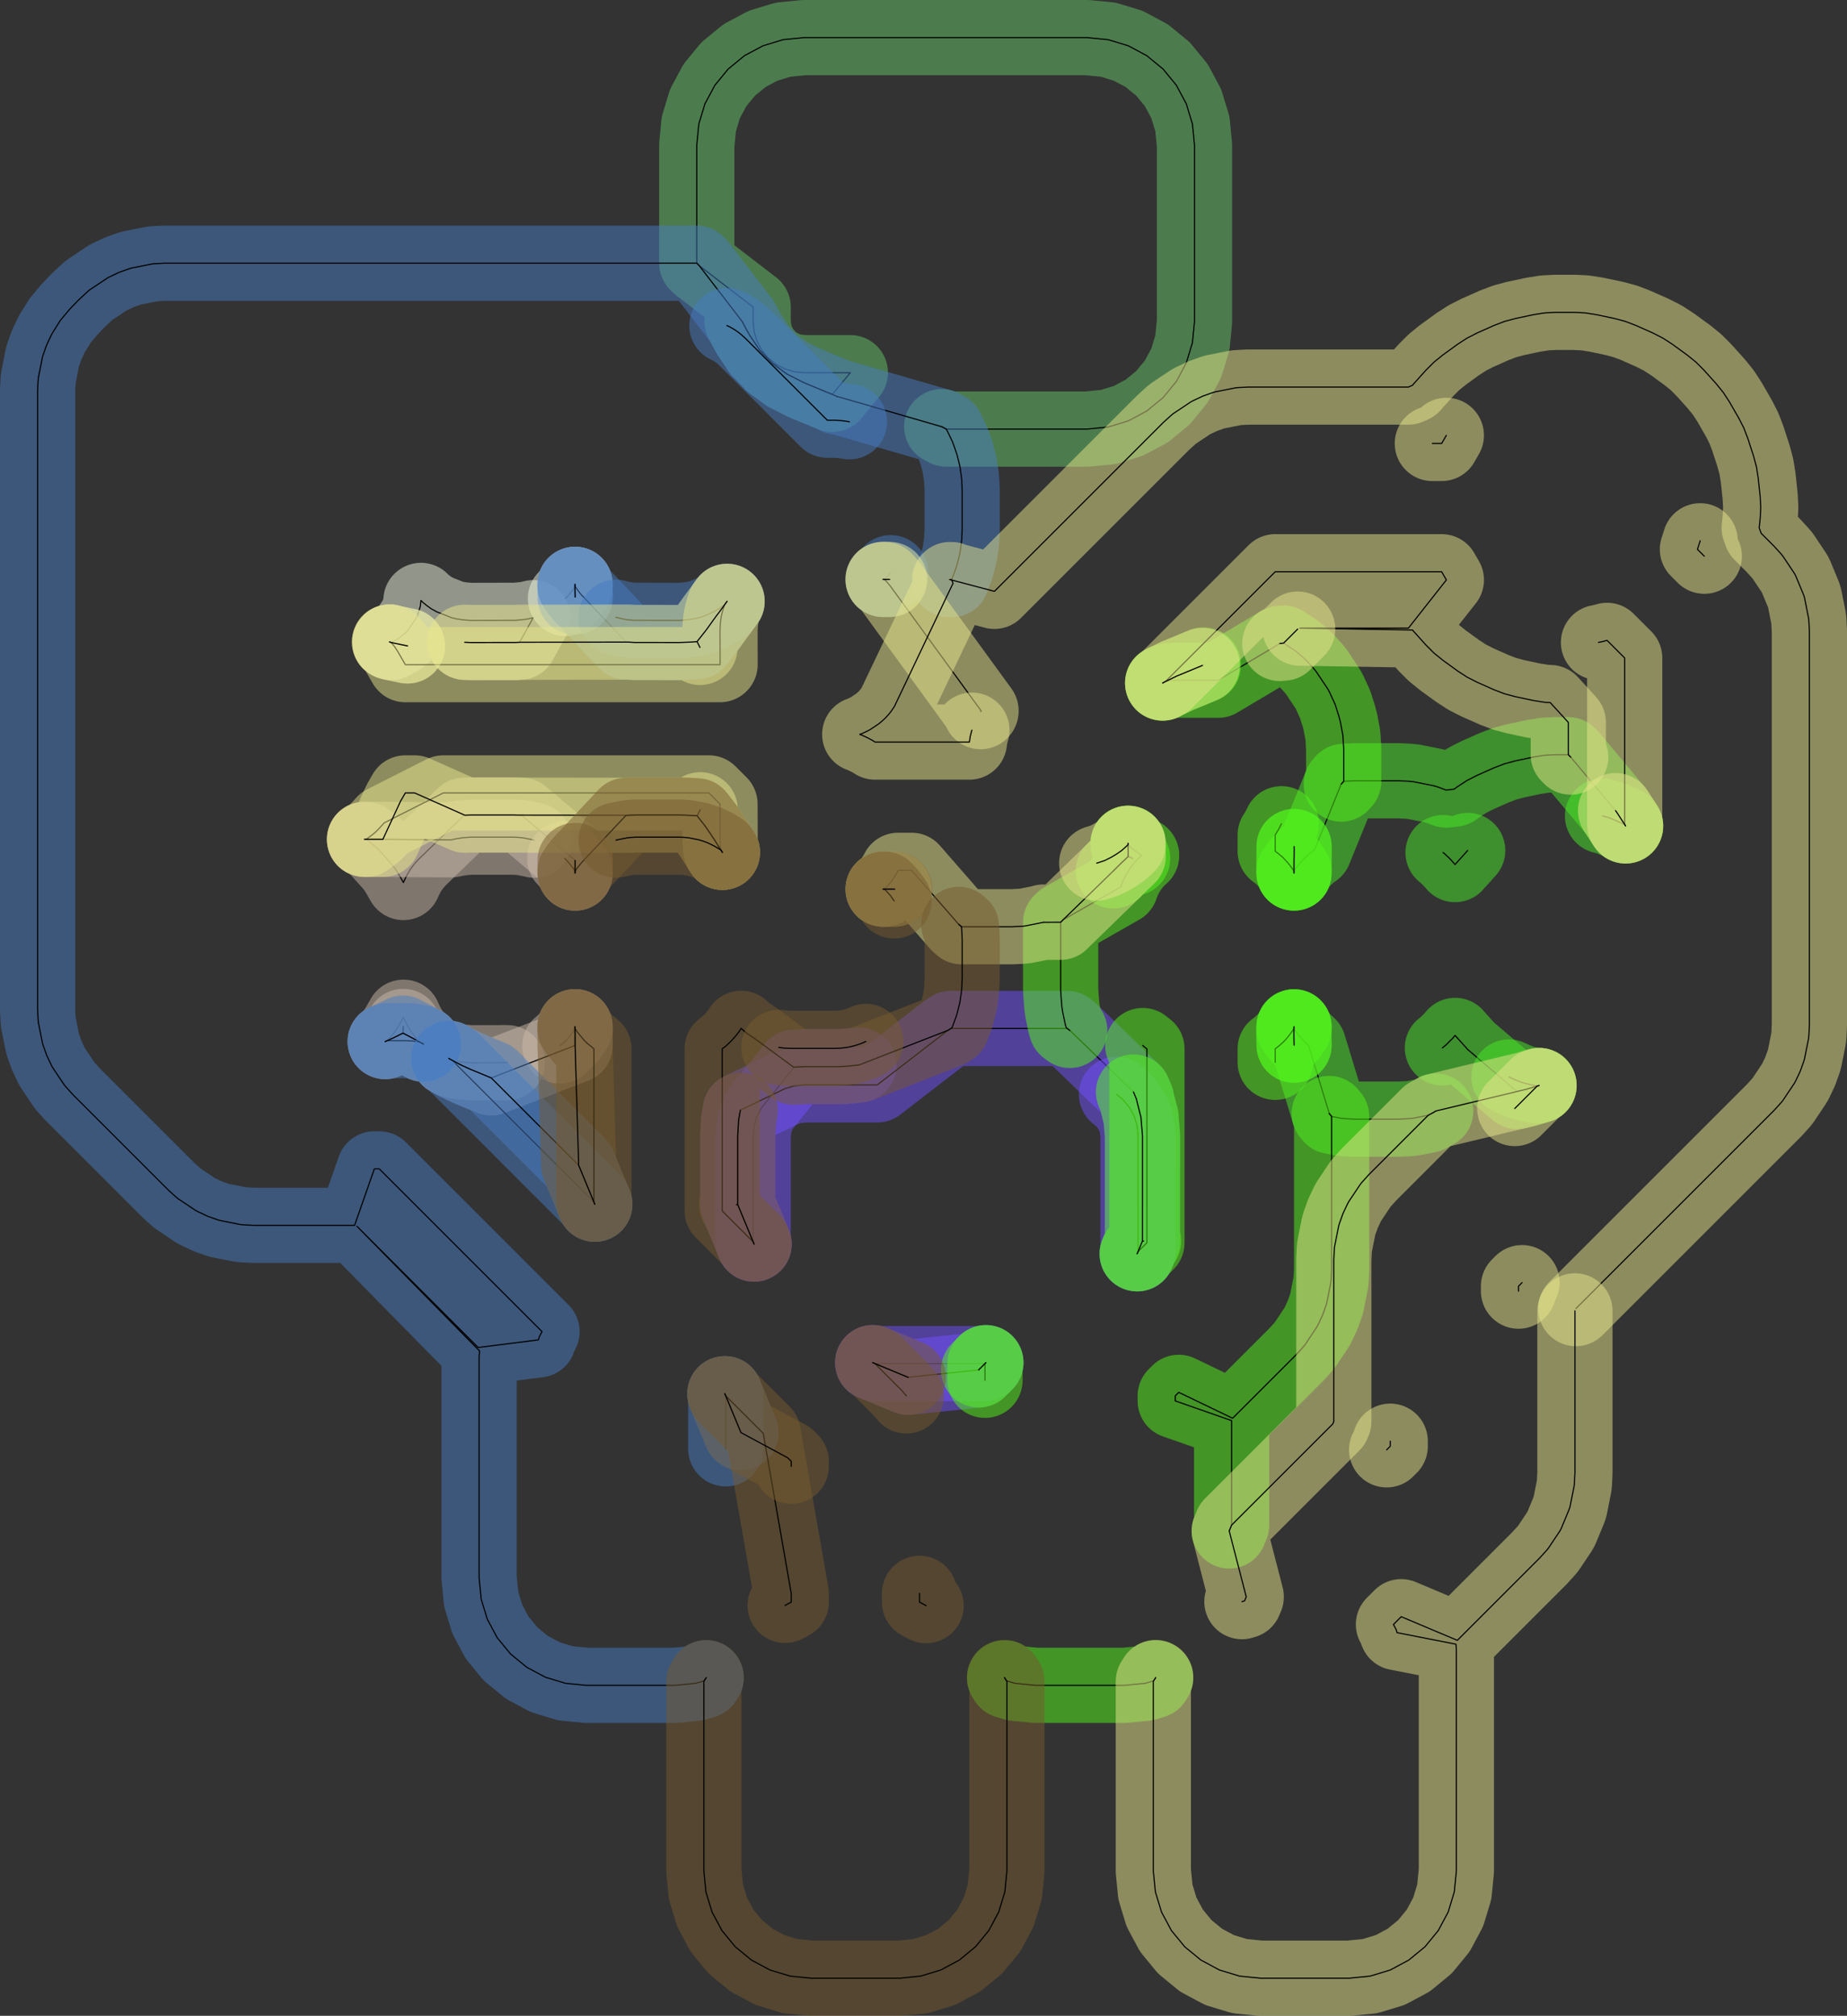 <?xml version="1.0" standalone="no"?>
<!DOCTYPE svg PUBLIC "-//W3C//DTD SVG 1.1//EN"
"http://www.w3.org/Graphics/SVG/1.1/DTD/svg11.dtd">
<!-- original:
<svg width="78.8976" height="86.1165" viewBox="0 0 1643.7 1794.09" version="1.1"
-->
<svg width="7889.76" height="8611.65" viewBox="0 0 1643.7 1794.09" version="1.1"
xmlns="http://www.w3.org/2000/svg"
xmlns:xlink="http://www.w3.org/1999/xlink">
<rect x="0" y="0" width="1643.7" height="1794.09" fill="#333333" stroke="none"/>
<polyline points="838.056,379.727 842.09,381.889 967.52,381.889 986.144,380.055 1004.05,374.621 1020.56,365.799 1035.03,353.925 1046.9,339.459 1055.72,322.953 1061.16,305.043 1062.99,286.417 1062.99,128.937 1061.16,110.311 1055.72,92.401 1046.9,75.895 1035.03,61.427 1020.56,49.553 1004.05,40.731 986.144,35.299 967.52,33.463 715.55,33.463 696.924,35.299 679.014,40.731 662.508,49.553 648.042,61.427 636.168,75.895 627.346,92.401 621.912,110.311 620.078,128.937 620.078,234.241 622.22,236.383 670.274,273.367 670.274,286.417 671.144,295.249 673.722,303.743 677.906,311.571 683.536,318.431 690.396,324.061 698.224,328.245 706.718,330.823 715.55,331.693 756.742,331.693 740.658,351.051 715.548,340.651 700.35,332.937 687.156,323.219 675.966,311.495 666.782,297.769 664.21,293.135 663.02,290.937 660.638,286.415 660.404,286.001" style="stroke:rgb(103,198,105);stroke-width:66.929;fill:none;stroke-opacity:0.5;stroke-linecap:round;stroke-linejoin:round;;fill:none"/>
<polyline points="838.056,379.727 842.09,381.889 967.52,381.889 986.144,380.055 1004.05,374.621 1020.56,365.799 1035.03,353.925 1046.9,339.459 1055.72,322.953 1061.16,305.043 1062.99,286.417 1062.99,128.937 1061.16,110.311 1055.72,92.401 1046.9,75.895 1035.03,61.427 1020.56,49.553 1004.05,40.731 986.144,35.299 967.52,33.463 715.55,33.463 696.924,35.299 679.014,40.731 662.508,49.553 648.042,61.427 636.168,75.895 627.346,92.401 621.912,110.311 620.078,128.937 620.078,234.241 622.22,236.383 670.274,273.367 670.274,286.417 671.144,295.249 673.722,303.743 677.906,311.571 683.536,318.431 690.396,324.061 698.224,328.245 706.718,330.823 715.55,331.693 756.742,331.693 740.658,351.051 715.548,340.651 700.35,332.937 687.156,323.219 675.966,311.495 666.782,297.769 664.21,293.135 663.02,290.937 660.638,286.415 660.404,286.001" style="stroke:rgb(0,0,0);stroke-width:1px;fill:none;stroke-opacity:1;stroke-linecap:round;stroke-linejoin:round;;fill:none"/>
<polyline points="671.074,1107.23 670.274,1105.3 670.274,1010.82 671.144,1001.99 673.722,993.499 677.894,985.691 706.724,949.751 715.548,949.309 743.602,949.309 749.664,949.159 753.04,948.993 753.044,949.045 753.04,948.993 764.356,947.875" style="stroke:rgb(115,81,255);stroke-width:66.929;fill:none;stroke-opacity:0.5;stroke-linecap:round;stroke-linejoin:round;;fill:none"/>
<polyline points="671.074,1107.23 670.274,1105.3 670.274,1010.82 671.144,1001.99 673.722,993.499 677.894,985.691 706.724,949.751 715.548,949.309 743.602,949.309 749.664,949.159 753.04,948.993 753.044,949.045 753.04,948.993 764.356,947.875" style="stroke:rgb(0,0,0);stroke-width:1px;fill:none;stroke-opacity:1;stroke-linecap:round;stroke-linejoin:round;;fill:none"/>
<polyline points="671.074,1107.23 656.492,1072.02 656.492,1010.82 657.342,996.649 658.882,988.087 698.584,968.887 706.718,966.421 715.55,965.551 780.722,965.551 842.944,917.501 846.228,915.353 949.738,915.353 952.544,917.501 1008.64,971.717 1011.29,978.081 1015.37,994.453 1016.74,1010.82 1016.73,1104.44 1011.99,1115.89" style="stroke:rgb(115,81,255);stroke-width:66.929;fill:none;stroke-opacity:0.5;stroke-linecap:round;stroke-linejoin:round;;fill:none"/>
<polyline points="671.074,1107.23 656.492,1072.02 656.492,1010.82 657.342,996.649 658.882,988.087 698.584,968.887 706.718,966.421 715.55,965.551 780.722,965.551 842.944,917.501 846.228,915.353 949.738,915.353 952.544,917.501 1008.64,971.717 1011.29,978.081 1015.37,994.453 1016.74,1010.82 1016.73,1104.44 1011.99,1115.89" style="stroke:rgb(0,0,0);stroke-width:1px;fill:none;stroke-opacity:1;stroke-linecap:round;stroke-linejoin:round;;fill:none"/>
<polyline points="776.64,1212.78 778.572,1213.58 821.818,1213.58 861.692,1213.58 876.574,1213.58 877.374,1212.78" style="stroke:rgb(115,81,255);stroke-width:66.929;fill:none;stroke-opacity:0.5;stroke-linecap:round;stroke-linejoin:round;;fill:none"/>
<polyline points="776.64,1212.78 778.572,1213.58 821.818,1213.58 861.692,1213.58 876.574,1213.58 877.374,1212.78" style="stroke:rgb(0,0,0);stroke-width:1px;fill:none;stroke-opacity:1;stroke-linecap:round;stroke-linejoin:round;;fill:none"/>
<polyline points="993.588,973.931 999.534,978.811 1005.16,985.673 1009.35,993.499 1011.92,1001.99 1012.79,1010.82 1012.79,1113.96 1011.99,1115.89" style="stroke:rgb(115,81,255);stroke-width:66.929;fill:none;stroke-opacity:0.5;stroke-linecap:round;stroke-linejoin:round;;fill:none"/>
<polyline points="993.588,973.931 999.534,978.811 1005.16,985.673 1009.35,993.499 1011.92,1001.99 1012.79,1010.82 1012.79,1113.96 1011.99,1115.89" style="stroke:rgb(0,0,0);stroke-width:1px;fill:none;stroke-opacity:1;stroke-linecap:round;stroke-linejoin:round;;fill:none"/>
<polyline points="776.64,1212.78 808.076,1225.8 870.904,1219.25 877.374,1212.78" style="stroke:rgb(115,81,255);stroke-width:66.929;fill:none;stroke-opacity:0.5;stroke-linecap:round;stroke-linejoin:round;;fill:none"/>
<polyline points="776.64,1212.78 808.076,1225.8 870.904,1219.25 877.374,1212.78" style="stroke:rgb(0,0,0);stroke-width:1px;fill:none;stroke-opacity:1;stroke-linecap:round;stroke-linejoin:round;;fill:none"/>
<polyline points="1151.57,777.017 1151.57,775.495 1153.23,772.813 1156.7,768.477 1160.48,764.305 1165.3,759.711 1169.73,756.591 1193.6,697.849 1195.78,695.445 1196.84,695.341 1206.2,694.881 1244.59,694.881 1253.94,695.341 1257.69,695.709 1276.04,699.361 1279.64,700.453 1287.05,703.207 1294.02,702.377 1297.23,700.041 1305.61,694.599 1314.51,690.063 1329.55,683.367 1338.88,679.785 1348.53,677.199 1364.64,673.777 1374.51,672.213 1384.49,671.691 1395.66,671.691 1397.81,673.841 1437.74,721.477 1438.47,722.475 1446.66,735.083" style="stroke:rgb(74,236,41);stroke-width:66.929;fill:none;stroke-opacity:0.5;stroke-linecap:round;stroke-linejoin:round;;fill:none"/>
<polyline points="1151.57,777.017 1151.57,775.495 1153.23,772.813 1156.7,768.477 1160.48,764.305 1165.3,759.711 1169.73,756.591 1193.6,697.849 1195.78,695.445 1196.84,695.341 1206.2,694.881 1244.59,694.881 1253.94,695.341 1257.69,695.709 1276.04,699.361 1279.64,700.453 1287.05,703.207 1294.02,702.377 1297.23,700.041 1305.61,694.599 1314.51,690.063 1329.55,683.367 1338.88,679.785 1348.53,677.199 1364.64,673.777 1374.51,672.213 1384.49,671.691 1395.66,671.691 1397.81,673.841 1437.74,721.477 1438.47,722.475 1446.66,735.083" style="stroke:rgb(0,0,0);stroke-width:1px;fill:none;stroke-opacity:1;stroke-linecap:round;stroke-linejoin:round;;fill:none"/>
<polyline points="1151.58,913.933 1151.55,915.405 1153.23,918.129 1156.7,922.465 1160.48,926.639 1164.55,930.511 1183.01,991.155 1185.05,993.633 1193.1,995.233 1196.84,995.603 1206.2,996.063 1244.59,996.063 1253.94,995.603 1257.69,995.233 1271.04,992.577 1275.61,990.143 1277.7,988.889" style="stroke:rgb(74,236,41);stroke-width:66.929;fill:none;stroke-opacity:0.5;stroke-linecap:round;stroke-linejoin:round;;fill:none"/>
<polyline points="1151.58,913.933 1151.55,915.405 1153.23,918.129 1156.7,922.465 1160.48,926.639 1164.55,930.511 1183.01,991.155 1185.05,993.633 1193.1,995.233 1196.84,995.603 1206.2,996.063 1244.59,996.063 1253.94,995.603 1257.69,995.233 1271.04,992.577 1275.61,990.143 1277.7,988.889" style="stroke:rgb(0,0,0);stroke-width:1px;fill:none;stroke-opacity:1;stroke-linecap:round;stroke-linejoin:round;;fill:none"/>
<polyline points="1283.62,932.615 1283.97,932.353 1286.88,929.967 1293.16,923.691 1294.94,921.519 1295.37,922.049 1306.3,934.193 1350.01,971.455 1357.92,969.569 1369.65,966.095" style="stroke:rgb(74,236,41);stroke-width:66.929;fill:none;stroke-opacity:0.5;stroke-linecap:round;stroke-linejoin:round;;fill:none"/>
<polyline points="1283.62,932.615 1283.97,932.353 1286.88,929.967 1293.16,923.691 1294.94,921.519 1295.37,922.049 1306.3,934.193 1350.01,971.455 1357.92,969.569 1369.65,966.095" style="stroke:rgb(0,0,0);stroke-width:1px;fill:none;stroke-opacity:1;stroke-linecap:round;stroke-linejoin:round;;fill:none"/>
<polyline points="1284.2,758.809 1285.48,759.711 1290.31,764.305 1294.09,768.477 1294.89,769.479 1295.37,768.893 1306.15,756.923" style="stroke:rgb(74,236,41);stroke-width:66.929;fill:none;stroke-opacity:0.5;stroke-linecap:round;stroke-linejoin:round;;fill:none"/>
<polyline points="1284.2,758.809 1285.48,759.711 1290.31,764.305 1294.09,768.477 1294.89,769.479 1295.37,768.893 1306.15,756.923" style="stroke:rgb(0,0,0);stroke-width:1px;fill:none;stroke-opacity:1;stroke-linecap:round;stroke-linejoin:round;;fill:none"/>
<polyline points="1342.83,958.541 1349.97,961.719 1354.39,963.417 1358.97,964.645 1368.04,966.571 1369.65,966.095" style="stroke:rgb(74,236,41);stroke-width:66.929;fill:none;stroke-opacity:0.5;stroke-linecap:round;stroke-linejoin:round;;fill:none"/>
<polyline points="1342.83,958.541 1349.97,961.719 1354.39,963.417 1358.97,964.645 1368.04,966.571 1369.65,966.095" style="stroke:rgb(0,0,0);stroke-width:1px;fill:none;stroke-opacity:1;stroke-linecap:round;stroke-linejoin:round;;fill:none"/>
<polyline points="1426.13,726.227 1426.46,726.299 1431.04,727.525 1435.46,729.223 1445.86,733.851 1446.66,735.083" style="stroke:rgb(74,236,41);stroke-width:66.929;fill:none;stroke-opacity:0.5;stroke-linecap:round;stroke-linejoin:round;;fill:none"/>
<polyline points="1426.13,726.227 1426.46,726.299 1431.04,727.525 1435.46,729.223 1445.86,733.851 1446.66,735.083" style="stroke:rgb(0,0,0);stroke-width:1px;fill:none;stroke-opacity:1;stroke-linecap:round;stroke-linejoin:round;;fill:none"/>
<polyline points="1151.57,777.017 1151.57,767.155 1151.61,763.865 1151.65,762.223 1151.68,756.325 1151.64,753.329" style="stroke:rgb(74,236,41);stroke-width:66.929;fill:none;stroke-opacity:0.5;stroke-linecap:round;stroke-linejoin:round;;fill:none"/>
<polyline points="1151.57,777.017 1151.57,767.155 1151.61,763.865 1151.65,762.223 1151.68,756.325 1151.64,753.329" style="stroke:rgb(0,0,0);stroke-width:1px;fill:none;stroke-opacity:1;stroke-linecap:round;stroke-linejoin:round;;fill:none"/>
<polyline points="1151.58,913.933 1151.48,918.329 1151.54,925.383 1151.6,927.065 1151.64,930.267" style="stroke:rgb(74,236,41);stroke-width:66.929;fill:none;stroke-opacity:0.5;stroke-linecap:round;stroke-linejoin:round;;fill:none"/>
<polyline points="1151.58,913.933 1151.48,918.329 1151.54,925.383 1151.6,927.065 1151.64,930.267" style="stroke:rgb(0,0,0);stroke-width:1px;fill:none;stroke-opacity:1;stroke-linecap:round;stroke-linejoin:round;;fill:none"/>
<polyline points="324.406,747.047 325.766,747.047 330.284,750.327 333.966,753.309 337.318,756.661 348.332,768.893 351.314,772.577 353.896,776.551 359.032,785.449 359.238,784.875 361.138,780.859 362.91,777.541 365.196,773.729 367.842,770.161 370.228,767.253 373.038,764.227 413.012,725.607 418.798,725.393 457.184,725.393 463.586,725.551 464.176,725.579 511.81,765.807 511.808,777.013" style="stroke:rgb(205,186,171);stroke-width:66.929;fill:none;stroke-opacity:0.5;stroke-linecap:round;stroke-linejoin:round;;fill:none"/>
<polyline points="324.406,747.047 325.766,747.047 330.284,750.327 333.966,753.309 337.318,756.661 348.332,768.893 351.314,772.577 353.896,776.551 359.032,785.449 359.238,784.875 361.138,780.859 362.91,777.541 365.196,773.729 367.842,770.161 370.228,767.253 373.038,764.227 413.012,725.607 418.798,725.393 457.184,725.393 463.586,725.551 464.176,725.579 511.81,765.807 511.808,777.013" style="stroke:rgb(0,0,0);stroke-width:1px;fill:none;stroke-opacity:1;stroke-linecap:round;stroke-linejoin:round;;fill:none"/>
<polyline points="342.82,926.975 344.618,926.175 348.332,922.049 351.314,918.367 353.896,914.391 359.122,905.339 359.504,906.325 361.912,911.417 364.59,916.283 367.842,920.783 370.228,923.691 374.482,927.943 376.506,929.045 376.944,929.281" style="stroke:rgb(205,186,171);stroke-width:66.929;fill:none;stroke-opacity:0.5;stroke-linecap:round;stroke-linejoin:round;;fill:none"/>
<polyline points="342.82,926.975 344.618,926.175 348.332,922.049 351.314,918.367 353.896,914.391 359.122,905.339 359.504,906.325 361.912,911.417 364.59,916.283 367.842,920.783 370.228,923.691 374.482,927.943 376.506,929.045 376.944,929.281" style="stroke:rgb(0,0,0);stroke-width:1px;fill:none;stroke-opacity:1;stroke-linecap:round;stroke-linejoin:round;;fill:none"/>
<polyline points="399.328,941.943 401.362,943.123 402.16,943.555 406.584,944.549 412.156,945.375 418.902,945.865 451.492,945.791" style="stroke:rgb(205,186,171);stroke-width:66.929;fill:none;stroke-opacity:0.5;stroke-linecap:round;stroke-linejoin:round;;fill:none"/>
<polyline points="399.328,941.943 401.362,943.123 402.16,943.555 406.584,944.549 412.156,945.375 418.902,945.865 451.492,945.791" style="stroke:rgb(0,0,0);stroke-width:1px;fill:none;stroke-opacity:1;stroke-linecap:round;stroke-linejoin:round;;fill:none"/>
<polyline points="324.406,747.047 332.668,747.047 340.69,747.047 401.504,747.469 406.584,746.395 412.156,745.567 418.798,745.077 457.184,745.077 461.622,745.295 465.366,745.665 474.07,747.397 475.352,747.785" style="stroke:rgb(205,186,171);stroke-width:66.929;fill:none;stroke-opacity:0.5;stroke-linecap:round;stroke-linejoin:round;;fill:none"/>
<polyline points="324.406,747.047 332.668,747.047 340.69,747.047 401.504,747.469 406.584,746.395 412.156,745.567 418.798,745.077 457.184,745.077 461.622,745.295 465.366,745.665 474.07,747.397 475.352,747.785" style="stroke:rgb(0,0,0);stroke-width:1px;fill:none;stroke-opacity:1;stroke-linecap:round;stroke-linejoin:round;;fill:none"/>
<polyline points="498.15,930.895 501.374,928.247 504.036,925.587 507.714,921.427 510.854,916.849 511.732,915.383 511.732,913.831" style="stroke:rgb(205,186,171);stroke-width:66.929;fill:none;stroke-opacity:0.5;stroke-linecap:round;stroke-linejoin:round;;fill:none"/>
<polyline points="498.15,930.895 501.374,928.247 504.036,925.587 507.714,921.427 510.854,916.849 511.732,915.383 511.732,913.831" style="stroke:rgb(0,0,0);stroke-width:1px;fill:none;stroke-opacity:1;stroke-linecap:round;stroke-linejoin:round;;fill:none"/>
<polyline points="502.56,763.973 502.908,764.305 506.69,768.477 510.16,772.813 511.81,775.491 511.81,777.013" style="stroke:rgb(205,186,171);stroke-width:66.929;fill:none;stroke-opacity:0.5;stroke-linecap:round;stroke-linejoin:round;;fill:none"/>
<polyline points="502.56,763.973 502.908,764.305 506.69,768.477 510.16,772.813 511.81,775.491 511.81,777.013" style="stroke:rgb(0,0,0);stroke-width:1px;fill:none;stroke-opacity:1;stroke-linecap:round;stroke-linejoin:round;;fill:none"/>
<polyline points="342.82,926.975 350.174,923.701 358.666,919.467 358.84,913.553 358.666,919.467 361.224,920.849 365.21,922.937 365.944,923.327 368.154,924.507 368.804,924.857 376.506,929.045 376.944,929.281" style="stroke:rgb(205,186,171);stroke-width:66.929;fill:none;stroke-opacity:0.5;stroke-linecap:round;stroke-linejoin:round;;fill:none"/>
<polyline points="342.82,926.975 350.174,923.701 358.666,919.467 358.84,913.553 358.666,919.467 361.224,920.849 365.21,922.937 365.944,923.327 368.154,924.507 368.804,924.857 376.506,929.045 376.944,929.281" style="stroke:rgb(0,0,0);stroke-width:1px;fill:none;stroke-opacity:1;stroke-linecap:round;stroke-linejoin:round;;fill:none"/>
<polyline points="399.328,941.943 401.362,943.123 406.392,945.847 411.69,948.513 418.914,951.811 437.174,959.351 511.808,930.453 511.808,920.159 511.776,917.399 511.734,915.685 511.732,913.831" style="stroke:rgb(205,186,171);stroke-width:66.929;fill:none;stroke-opacity:0.5;stroke-linecap:round;stroke-linejoin:round;;fill:none"/>
<polyline points="399.328,941.943 401.362,943.123 406.392,945.847 411.69,948.513 418.914,951.811 437.174,959.351 511.808,930.453 511.808,920.159 511.776,917.399 511.734,915.685 511.732,913.831" style="stroke:rgb(0,0,0);stroke-width:1px;fill:none;stroke-opacity:1;stroke-linecap:round;stroke-linejoin:round;;fill:none"/>
<polyline points="347,571.463 348.066,571.797 354.878,568.157 361.738,562.525 363.09,560.879 370.088,550.577 371.552,547.837 374.13,539.343 374.618,534.379 376.504,536.265 379.412,538.653 383.914,541.905 388.778,544.583 402.126,549.847 406.584,550.847 412.156,551.675 418.902,552.165 459.17,552.071 467.898,551.203 471.588,550.469 474.488,549.741 462.416,571.645 459.214,571.803 418.946,571.849 414.088,571.673" style="stroke:rgb(242,251,227);stroke-width:66.929;fill:none;stroke-opacity:0.5;stroke-linecap:round;stroke-linejoin:round;;fill:none"/>
<polyline points="347,571.463 348.066,571.797 354.878,568.157 361.738,562.525 363.09,560.879 370.088,550.577 371.552,547.837 374.13,539.343 374.618,534.379 376.504,536.265 379.412,538.653 383.914,541.905 388.778,544.583 402.126,549.847 406.584,550.847 412.156,551.675 418.902,552.165 459.17,552.071 467.898,551.203 471.588,550.469 474.488,549.741 462.416,571.645 459.214,571.803 418.946,571.849 414.088,571.673" style="stroke:rgb(0,0,0);stroke-width:1px;fill:none;stroke-opacity:1;stroke-linecap:round;stroke-linejoin:round;;fill:none"/>
<polyline points="503.206,532.717 504.036,531.887 507.714,527.727 510.854,523.149 511.744,521.663 511.764,520.077" style="stroke:rgb(242,251,227);stroke-width:66.929;fill:none;stroke-opacity:0.5;stroke-linecap:round;stroke-linejoin:round;;fill:none"/>
<polyline points="503.206,532.717 504.036,531.887 507.714,527.727 510.854,523.149 511.744,521.663 511.764,520.077" style="stroke:rgb(0,0,0);stroke-width:1px;fill:none;stroke-opacity:1;stroke-linecap:round;stroke-linejoin:round;;fill:none"/>
<polyline points="347,571.463 348.47,571.923 362.34,574.827 362.572,574.871" style="stroke:rgb(242,251,227);stroke-width:66.929;fill:none;stroke-opacity:0.5;stroke-linecap:round;stroke-linejoin:round;;fill:none"/>
<polyline points="347,571.463 348.47,571.923 362.34,574.827 362.572,574.871" style="stroke:rgb(0,0,0);stroke-width:1px;fill:none;stroke-opacity:1;stroke-linecap:round;stroke-linejoin:round;;fill:none"/>
<polyline points="511.764,520.077 511.722,523.675 511.844,530.055 511.846,531.061" style="stroke:rgb(242,251,227);stroke-width:66.929;fill:none;stroke-opacity:0.5;stroke-linecap:round;stroke-linejoin:round;;fill:none"/>
<polyline points="511.764,520.077 511.722,523.675 511.844,530.055 511.846,531.061" style="stroke:rgb(0,0,0);stroke-width:1px;fill:none;stroke-opacity:1;stroke-linecap:round;stroke-linejoin:round;;fill:none"/>
<polyline points="844.512,515.807 846.95,515.831 850.876,505.269 851.856,502.037 854.134,492.949 855.508,483.681 855.838,480.321 856.298,470.963 856.298,436.515 855.838,427.157 855.508,423.797 854.134,414.529 851.856,405.441 850.876,402.209 847.72,393.387 843.714,384.917 842.122,381.939 842.088,381.889 838.292,379.853 745.142,352.865 745.024,352.861 744.898,353.349 745.024,352.861 715.548,340.651 715.534,340.685 715.548,340.651 700.35,332.937 700.26,333.083 700.35,332.937 687.156,323.219 687.03,323.361 687.156,323.219 675.966,311.495 675.754,311.661 675.966,311.495 666.782,297.769 664.21,293.135 663.02,290.937 660.638,286.415 660.404,286.001 622.218,236.381 620.078,234.241 147.044,234.241 137.686,234.701 135.38,234.927 117.024,238.579 114.808,239.251 105.988,242.407 97.518,246.413 95.476,247.505 79.914,257.903 78.124,259.371 69.83,267.043 62.062,275.133 53.666,285.169 46.724,296.257 45.632,298.299 41.626,306.769 38.47,315.589 37.798,317.805 34.146,336.161 33.92,338.467 33.46,347.823 33.46,898.385 33.92,907.741 34.146,910.047 37.798,928.403 38.47,930.619 41.626,939.439 45.632,947.909 46.724,949.951 57.122,965.513 58.59,967.303 64.882,974.245 149.762,1059.12 156.704,1065.42 158.494,1066.88 174.056,1077.28 176.098,1078.37 184.568,1082.38 193.388,1085.54 195.604,1086.21 213.96,1089.86 216.266,1090.09 225.624,1090.55 315.566,1090.55 333.124,1040.35 337.576,1040.35 340.732,1043.5 475.432,1178.2 482.378,1185.15 480.02,1189.56 479.118,1192.53 425.514,1199.28 317.652,1091.41 426.818,1202.42 426.378,1206.89 426.378,1404.53 428.212,1423.15 433.644,1441.06 442.468,1457.57 454.34,1472.03 468.808,1483.91 485.314,1492.73 503.224,1498.16 521.85,1500 600.59,1500 619.216,1498.16 626.71,1495.89 628.386,1493.27" style="stroke:rgb(70,124,194);stroke-width:66.929;fill:none;stroke-opacity:0.5;stroke-linecap:round;stroke-linejoin:round;;fill:none"/>
<polyline points="844.512,515.807 846.95,515.831 850.876,505.269 851.856,502.037 854.134,492.949 855.508,483.681 855.838,480.321 856.298,470.963 856.298,436.515 855.838,427.157 855.508,423.797 854.134,414.529 851.856,405.441 850.876,402.209 847.72,393.387 843.714,384.917 842.122,381.939 842.088,381.889 838.292,379.853 745.142,352.865 745.024,352.861 744.898,353.349 745.024,352.861 715.548,340.651 715.534,340.685 715.548,340.651 700.35,332.937 700.26,333.083 700.35,332.937 687.156,323.219 687.03,323.361 687.156,323.219 675.966,311.495 675.754,311.661 675.966,311.495 666.782,297.769 664.21,293.135 663.02,290.937 660.638,286.415 660.404,286.001 622.218,236.381 620.078,234.241 147.044,234.241 137.686,234.701 135.38,234.927 117.024,238.579 114.808,239.251 105.988,242.407 97.518,246.413 95.476,247.505 79.914,257.903 78.124,259.371 69.83,267.043 62.062,275.133 53.666,285.169 46.724,296.257 45.632,298.299 41.626,306.769 38.47,315.589 37.798,317.805 34.146,336.161 33.92,338.467 33.46,347.823 33.46,898.385 33.92,907.741 34.146,910.047 37.798,928.403 38.47,930.619 41.626,939.439 45.632,947.909 46.724,949.951 57.122,965.513 58.59,967.303 64.882,974.245 149.762,1059.12 156.704,1065.42 158.494,1066.88 174.056,1077.28 176.098,1078.37 184.568,1082.38 193.388,1085.54 195.604,1086.21 213.96,1089.86 216.266,1090.09 225.624,1090.55 315.566,1090.55 333.124,1040.35 337.576,1040.35 340.732,1043.5 475.432,1178.2 482.378,1185.15 480.02,1189.56 479.118,1192.53 425.514,1199.28 317.652,1091.41 426.818,1202.42 426.378,1206.89 426.378,1404.53 428.212,1423.15 433.644,1441.06 442.468,1457.57 454.34,1472.03 468.808,1483.91 485.314,1492.73 503.224,1498.16 521.85,1500 600.59,1500 619.216,1498.16 626.71,1495.89 628.386,1493.27" style="stroke:rgb(0,0,0);stroke-width:1px;fill:none;stroke-opacity:1;stroke-linecap:round;stroke-linejoin:round;;fill:none"/>
<polyline points="342.816,926.977 344.612,926.177 361.224,926.177 365.66,926.395 367.966,926.623 374.41,927.905 376.506,929.045 376.912,929.263" style="stroke:rgb(70,124,194);stroke-width:66.929;fill:none;stroke-opacity:0.5;stroke-linecap:round;stroke-linejoin:round;;fill:none"/>
<polyline points="342.816,926.977 344.612,926.177 361.224,926.177 365.66,926.395 367.966,926.623 374.41,927.905 376.506,929.045 376.912,929.263" style="stroke:rgb(0,0,0);stroke-width:1px;fill:none;stroke-opacity:1;stroke-linecap:round;stroke-linejoin:round;;fill:none"/>
<polyline points="399.376,941.971 401.362,943.123 402.35,943.659 437.584,978.893 495.208,1036.52 528.534,1069.84 529.334,1071.77" style="stroke:rgb(70,124,194);stroke-width:66.929;fill:none;stroke-opacity:0.5;stroke-linecap:round;stroke-linejoin:round;;fill:none"/>
<polyline points="399.376,941.971 401.362,943.123 402.35,943.659 437.584,978.893 495.208,1036.52 528.534,1069.84 529.334,1071.77" style="stroke:rgb(0,0,0);stroke-width:1px;fill:none;stroke-opacity:1;stroke-linecap:round;stroke-linejoin:round;;fill:none"/>
<polyline points="511.764,520.083 511.744,521.705 512.226,522.581 515.48,527.081 517.866,529.991 521.18,533.305 557.092,571.349 564.406,571.803 604.672,571.849 614.398,571.497 620.032,571.081 620.296,571.061 628.5,560.661 632.388,555.263 633.152,554.189 634.63,552.091 636.912,548.961 641.08,543.443 643.182,540.551 644.38,538.841 646.672,535.703 647.064,535.193" style="stroke:rgb(70,124,194);stroke-width:66.929;fill:none;stroke-opacity:0.5;stroke-linecap:round;stroke-linejoin:round;;fill:none"/>
<polyline points="511.764,520.083 511.744,521.705 512.226,522.581 515.48,527.081 517.866,529.991 521.18,533.305 557.092,571.349 564.406,571.803 604.672,571.849 614.398,571.497 620.032,571.081 620.296,571.061 628.5,560.661 632.388,555.263 633.152,554.189 634.63,552.091 636.912,548.961 641.08,543.443 643.182,540.551 644.38,538.841 646.672,535.703 647.064,535.193" style="stroke:rgb(0,0,0);stroke-width:1px;fill:none;stroke-opacity:1;stroke-linecap:round;stroke-linejoin:round;;fill:none"/>
<polyline points="548.078,549.343 553.554,550.715 558.962,551.725 564.452,552.071 604.718,552.165 611.466,551.675 617.038,550.847 623.536,549.389 629.752,546.991 634.842,544.583 639.708,541.905 644.208,538.653 644.98,538.019 646.672,535.703 647.064,535.193" style="stroke:rgb(70,124,194);stroke-width:66.929;fill:none;stroke-opacity:0.5;stroke-linecap:round;stroke-linejoin:round;;fill:none"/>
<polyline points="548.078,549.343 553.554,550.715 558.962,551.725 564.452,552.071 604.718,552.165 611.466,551.675 617.038,550.847 623.536,549.389 629.752,546.991 634.842,544.583 639.708,541.905 644.208,538.653 644.98,538.019 646.672,535.703 647.064,535.193" style="stroke:rgb(0,0,0);stroke-width:1px;fill:none;stroke-opacity:1;stroke-linecap:round;stroke-linejoin:round;;fill:none"/>
<polyline points="645.066,1240.42 645.866,1242.35 645.866,1289.47" style="stroke:rgb(70,124,194);stroke-width:66.929;fill:none;stroke-opacity:0.5;stroke-linecap:round;stroke-linejoin:round;;fill:none"/>
<polyline points="645.066,1240.42 645.866,1242.35 645.866,1289.47" style="stroke:rgb(0,0,0);stroke-width:1px;fill:none;stroke-opacity:1;stroke-linecap:round;stroke-linejoin:round;;fill:none"/>
<polyline points="646.9,289.743 648.89,290.685 650.932,291.777 654.744,294.063 658.314,296.709 660.104,298.179 663.392,301.161 736.24,374.015 743.602,374.015 750.244,374.505 755.244,375.247 755.922,375.399" style="stroke:rgb(70,124,194);stroke-width:66.929;fill:none;stroke-opacity:0.5;stroke-linecap:round;stroke-linejoin:round;;fill:none"/>
<polyline points="646.9,289.743 648.89,290.685 650.932,291.777 654.744,294.063 658.314,296.709 660.104,298.179 663.392,301.161 736.24,374.015 743.602,374.015 750.244,374.505 755.244,375.247 755.922,375.399" style="stroke:rgb(0,0,0);stroke-width:1px;fill:none;stroke-opacity:1;stroke-linecap:round;stroke-linejoin:round;;fill:none"/>
<polyline points="785.994,515.711 787.126,515.709 788.932,513.905 792.61,509.745 792.626,509.721" style="stroke:rgb(70,124,194);stroke-width:66.929;fill:none;stroke-opacity:0.5;stroke-linecap:round;stroke-linejoin:round;;fill:none"/>
<polyline points="785.994,515.711 787.126,515.709 788.932,513.905 792.61,509.745 792.626,509.721" style="stroke:rgb(0,0,0);stroke-width:1px;fill:none;stroke-opacity:1;stroke-linecap:round;stroke-linejoin:round;;fill:none"/>
<polyline points="342.816,926.977 350.174,923.701 358.666,919.467 361.224,920.849 365.21,922.937 365.944,923.327 368.154,924.507 368.804,924.857 376.506,929.045 376.912,929.263" style="stroke:rgb(70,124,194);stroke-width:66.929;fill:none;stroke-opacity:0.5;stroke-linecap:round;stroke-linejoin:round;;fill:none"/>
<polyline points="342.816,926.977 350.174,923.701 358.666,919.467 361.224,920.849 365.21,922.937 365.944,923.327 368.154,924.507 368.804,924.857 376.506,929.045 376.912,929.263" style="stroke:rgb(0,0,0);stroke-width:1px;fill:none;stroke-opacity:1;stroke-linecap:round;stroke-linejoin:round;;fill:none"/>
<polyline points="399.376,941.971 401.362,943.123 406.392,945.847 411.69,948.513 418.914,951.811 418.886,951.869 418.914,951.811 437.174,959.351 514.994,1037.15 529.334,1071.77" style="stroke:rgb(70,124,194);stroke-width:66.929;fill:none;stroke-opacity:0.5;stroke-linecap:round;stroke-linejoin:round;;fill:none"/>
<polyline points="399.376,941.971 401.362,943.123 406.392,945.847 411.69,948.513 418.914,951.811 418.886,951.869 418.914,951.811 437.174,959.351 514.994,1037.15 529.334,1071.77" style="stroke:rgb(0,0,0);stroke-width:1px;fill:none;stroke-opacity:1;stroke-linecap:round;stroke-linejoin:round;;fill:none"/>
<polyline points="511.764,520.083 511.722,523.675 511.844,530.055 511.846,531.441" style="stroke:rgb(70,124,194);stroke-width:66.929;fill:none;stroke-opacity:0.5;stroke-linecap:round;stroke-linejoin:round;;fill:none"/>
<polyline points="511.764,520.083 511.722,523.675 511.844,530.055 511.846,531.441" style="stroke:rgb(0,0,0);stroke-width:1px;fill:none;stroke-opacity:1;stroke-linecap:round;stroke-linejoin:round;;fill:none"/>
<polyline points="645.066,1240.42 659.404,1275.03" style="stroke:rgb(70,124,194);stroke-width:66.929;fill:none;stroke-opacity:0.5;stroke-linecap:round;stroke-linejoin:round;;fill:none"/>
<polyline points="645.066,1240.42 659.404,1275.03" style="stroke:rgb(0,0,0);stroke-width:1px;fill:none;stroke-opacity:1;stroke-linecap:round;stroke-linejoin:round;;fill:none"/>
<polyline points="785.994,515.711 790.732,515.707 791.806,515.725" style="stroke:rgb(70,124,194);stroke-width:66.929;fill:none;stroke-opacity:0.5;stroke-linecap:round;stroke-linejoin:round;;fill:none"/>
<polyline points="785.994,515.711 790.732,515.707 791.806,515.725" style="stroke:rgb(0,0,0);stroke-width:1px;fill:none;stroke-opacity:1;stroke-linecap:round;stroke-linejoin:round;;fill:none"/>
<polyline points="876.574,1228.48 876.574,1213.58 877.374,1212.78" style="stroke:rgb(84,248,27);stroke-width:66.929;fill:none;stroke-opacity:0.5;stroke-linecap:round;stroke-linejoin:round;;fill:none"/>
<polyline points="876.574,1228.48 876.574,1213.58 877.374,1212.78" style="stroke:rgb(0,0,0);stroke-width:1px;fill:none;stroke-opacity:1;stroke-linecap:round;stroke-linejoin:round;;fill:none"/>
<polyline points="952.014,917.095 948.99,914.781 948.182,912.433 945.756,900.977 944.93,895.405 943.898,881.397 943.896,820.819 946.04,818.671 997.418,789.343 997.504,789.059 999.002,784.875 1000.9,780.859 1002.67,777.541 1004.96,773.729 1007.61,770.161 1009.99,767.253 1013.77,763.185 1015.98,761.323 1014.93,760.741 1010.43,757.489 1007.82,755.347 1004.53,752.363 1003.9,751.673 1003.9,750.527 1003.9,750.485" style="stroke:rgb(84,248,27);stroke-width:66.929;fill:none;stroke-opacity:0.5;stroke-linecap:round;stroke-linejoin:round;;fill:none"/>
<polyline points="952.014,917.095 948.99,914.781 948.182,912.433 945.756,900.977 944.93,895.405 943.898,881.397 943.896,820.819 946.04,818.671 997.418,789.343 997.504,789.059 999.002,784.875 1000.9,780.859 1002.67,777.541 1004.96,773.729 1007.61,770.161 1009.99,767.253 1013.77,763.185 1015.98,761.323 1014.93,760.741 1010.43,757.489 1007.82,755.347 1004.53,752.363 1003.9,751.673 1003.9,750.527 1003.9,750.485" style="stroke:rgb(0,0,0);stroke-width:1px;fill:none;stroke-opacity:1;stroke-linecap:round;stroke-linejoin:round;;fill:none"/>
<polyline points="1011.99,1115.89 1012.79,1113.96 1020.68,1106.08 1020.68,958.259 1020.68,938.961 1020.68,933.465 1019.18,932.353 1016.99,930.559" style="stroke:rgb(84,248,27);stroke-width:66.929;fill:none;stroke-opacity:0.5;stroke-linecap:round;stroke-linejoin:round;;fill:none"/>
<polyline points="1011.99,1115.89 1012.79,1113.96 1020.68,1106.08 1020.68,958.259 1020.68,938.961 1020.68,933.465 1019.18,932.353 1016.99,930.559" style="stroke:rgb(0,0,0);stroke-width:1px;fill:none;stroke-opacity:1;stroke-linecap:round;stroke-linejoin:round;;fill:none"/>
<polyline points="1034.67,607.921 1036.12,607.097 1037.32,606.515 1041.49,605.737 1047.03,605.397 1084.12,605.397 1139.14,572.673 1142.34,572.363 1153.3,579.691 1155.91,581.833 1162.86,588.125 1169.15,595.069 1171.29,597.679 1181.69,613.239 1183.28,616.217 1188.16,626.863 1191.69,638.025 1192.92,642.929 1195.06,654.439 1195.78,666.125 1195.78,695.443 1193.62,697.825" style="stroke:rgb(84,248,27);stroke-width:66.929;fill:none;stroke-opacity:0.5;stroke-linecap:round;stroke-linejoin:round;;fill:none"/>
<polyline points="1034.67,607.921 1036.12,607.097 1037.32,606.515 1041.49,605.737 1047.03,605.397 1084.12,605.397 1139.14,572.673 1142.34,572.363 1153.3,579.691 1155.91,581.833 1162.86,588.125 1169.15,595.069 1171.29,597.679 1181.69,613.239 1183.28,616.217 1188.16,626.863 1191.69,638.025 1192.92,642.929 1195.06,654.439 1195.78,666.125 1195.78,695.443 1193.62,697.825" style="stroke:rgb(0,0,0);stroke-width:1px;fill:none;stroke-opacity:1;stroke-linecap:round;stroke-linejoin:round;;fill:none"/>
<polyline points="1093.91,1362.55 1096.06,1357.34 1096.06,1264.37 1045.87,1246.81 1045.87,1242.35 1049.02,1239.2 1096.93,1262.28 1153.62,1205.58 1159.92,1198.64 1161.38,1196.85 1171.78,1181.29 1172.87,1179.25 1176.88,1170.78 1180.04,1161.96 1180.71,1159.74 1184.36,1141.39 1184.59,1139.08 1185.05,1129.72 1185.05,993.631 1182.89,991.009" style="stroke:rgb(84,248,27);stroke-width:66.929;fill:none;stroke-opacity:0.5;stroke-linecap:round;stroke-linejoin:round;;fill:none"/>
<polyline points="1093.91,1362.55 1096.06,1357.34 1096.06,1264.37 1045.87,1246.81 1045.87,1242.35 1049.02,1239.2 1096.93,1262.28 1153.62,1205.58 1159.92,1198.64 1161.38,1196.85 1171.78,1181.29 1172.87,1179.25 1176.88,1170.78 1180.04,1161.96 1180.71,1159.74 1184.36,1141.39 1184.59,1139.08 1185.05,1129.72 1185.05,993.631 1182.89,991.009" style="stroke:rgb(0,0,0);stroke-width:1px;fill:none;stroke-opacity:1;stroke-linecap:round;stroke-linejoin:round;;fill:none"/>
<polyline points="1134.85,945.491 1134.85,933.455 1136.33,932.353 1139.24,929.967 1143.31,926.187 1146.89,921.939 1150.24,917.415 1151.55,915.407 1151.58,913.895" style="stroke:rgb(84,248,27);stroke-width:66.929;fill:none;stroke-opacity:0.5;stroke-linecap:round;stroke-linejoin:round;;fill:none"/>
<polyline points="1134.85,945.491 1134.85,933.455 1136.33,932.353 1139.24,929.967 1143.31,926.187 1146.89,921.939 1150.24,917.415 1151.55,915.407 1151.58,913.895" style="stroke:rgb(0,0,0);stroke-width:1px;fill:none;stroke-opacity:1;stroke-linecap:round;stroke-linejoin:round;;fill:none"/>
<polyline points="1140.39,733.131 1137.92,738.037 1135.32,742.371 1134.85,743.037 1134.85,757.651 1137.49,759.609 1141.74,763.185 1145.52,767.253 1147.9,770.161 1150.55,773.729 1151.57,775.433 1151.57,776.987" style="stroke:rgb(84,248,27);stroke-width:66.929;fill:none;stroke-opacity:0.5;stroke-linecap:round;stroke-linejoin:round;;fill:none"/>
<polyline points="1140.39,733.131 1137.92,738.037 1135.32,742.371 1134.85,743.037 1134.85,757.651 1137.49,759.609 1141.74,763.185 1145.52,767.253 1147.9,770.161 1150.55,773.729 1151.57,775.433 1151.57,776.987" style="stroke:rgb(0,0,0);stroke-width:1px;fill:none;stroke-opacity:1;stroke-linecap:round;stroke-linejoin:round;;fill:none"/>
<polyline points="870.904,1219.25 877.374,1212.78" style="stroke:rgb(84,248,27);stroke-width:66.929;fill:none;stroke-opacity:0.5;stroke-linecap:round;stroke-linejoin:round;;fill:none"/>
<polyline points="870.904,1219.25 877.374,1212.78" style="stroke:rgb(0,0,0);stroke-width:1px;fill:none;stroke-opacity:1;stroke-linecap:round;stroke-linejoin:round;;fill:none"/>
<polyline points="894.052,1493.27 895.728,1495.89 903.224,1498.16 921.85,1500 1000.59,1500 1019.22,1498.16 1026.71,1495.89 1028.39,1493.27" style="stroke:rgb(84,248,27);stroke-width:66.929;fill:none;stroke-opacity:0.5;stroke-linecap:round;stroke-linejoin:round;;fill:none"/>
<polyline points="894.052,1493.27 895.728,1495.89 903.224,1498.16 921.85,1500 1000.59,1500 1019.22,1498.16 1026.71,1495.89 1028.39,1493.27" style="stroke:rgb(0,0,0);stroke-width:1px;fill:none;stroke-opacity:1;stroke-linecap:round;stroke-linejoin:round;;fill:none"/>
<polyline points="990.858,775.077 993.384,772.567 994.258,771.669 997.968,768.027 1001.25,764.953 1003.97,762.315 1004,762.281 1007.95,763.949 1004,762.281 1003.98,760.021 1003.9,755.299 1003.9,750.527 1003.9,750.485" style="stroke:rgb(84,248,27);stroke-width:66.929;fill:none;stroke-opacity:0.5;stroke-linecap:round;stroke-linejoin:round;;fill:none"/>
<polyline points="990.858,775.077 993.384,772.567 994.258,771.669 997.968,768.027 1001.25,764.953 1003.97,762.315 1004,762.281 1007.95,763.949 1004,762.281 1003.98,760.021 1003.9,755.299 1003.9,750.527 1003.9,750.485" style="stroke:rgb(0,0,0);stroke-width:1px;fill:none;stroke-opacity:1;stroke-linecap:round;stroke-linejoin:round;;fill:none"/>
<polyline points="1008.72,971.911 1011.29,978.081 1011.42,978.037 1011.29,978.081 1015.37,994.453 1015.54,994.425 1015.37,994.453 1016.74,1010.82 1016.78,1010.82 1016.74,1010.82 1016.73,1104.44 1017.7,1104.63 1016.73,1104.44 1011.99,1115.89" style="stroke:rgb(84,248,27);stroke-width:66.929;fill:none;stroke-opacity:0.5;stroke-linecap:round;stroke-linejoin:round;;fill:none"/>
<polyline points="1008.72,971.911 1011.29,978.081 1011.42,978.037 1011.29,978.081 1015.37,994.453 1015.54,994.425 1015.37,994.453 1016.74,1010.82 1016.78,1010.82 1016.74,1010.82 1016.73,1104.44 1017.7,1104.63 1016.73,1104.44 1011.99,1115.89" style="stroke:rgb(0,0,0);stroke-width:1px;fill:none;stroke-opacity:1;stroke-linecap:round;stroke-linejoin:round;;fill:none"/>
<polyline points="1034.67,607.921 1036.12,607.097 1047.03,601.789 1070.99,591.867" style="stroke:rgb(84,248,27);stroke-width:66.929;fill:none;stroke-opacity:0.5;stroke-linecap:round;stroke-linejoin:round;;fill:none"/>
<polyline points="1034.67,607.921 1036.12,607.097 1047.03,601.789 1070.99,591.867" style="stroke:rgb(0,0,0);stroke-width:1px;fill:none;stroke-opacity:1;stroke-linecap:round;stroke-linejoin:round;;fill:none"/>
<polyline points="1151.57,776.987 1151.57,767.155 1151.61,763.865 1151.65,762.223 1151.68,756.325 1151.64,753.533" style="stroke:rgb(84,248,27);stroke-width:66.929;fill:none;stroke-opacity:0.5;stroke-linecap:round;stroke-linejoin:round;;fill:none"/>
<polyline points="1151.57,776.987 1151.57,767.155 1151.61,763.865 1151.65,762.223 1151.68,756.325 1151.64,753.533" style="stroke:rgb(0,0,0);stroke-width:1px;fill:none;stroke-opacity:1;stroke-linecap:round;stroke-linejoin:round;;fill:none"/>
<polyline points="1151.58,913.895 1151.48,918.329 1151.54,925.383 1151.6,927.065 1151.64,930.157" style="stroke:rgb(84,248,27);stroke-width:66.929;fill:none;stroke-opacity:0.5;stroke-linecap:round;stroke-linejoin:round;;fill:none"/>
<polyline points="1151.58,913.895 1151.48,918.329 1151.54,925.383 1151.6,927.065 1151.64,930.157" style="stroke:rgb(0,0,0);stroke-width:1px;fill:none;stroke-opacity:1;stroke-linecap:round;stroke-linejoin:round;;fill:none"/>
<polyline points="324.406,747.045 325.768,747.045 330.284,743.765 333.966,740.783 337.318,737.431 341.894,732.349 394.514,705.711 480.508,705.711 543.098,705.711 630.876,705.711 640.756,715.589 640.83,748.347 641.178,753.837 641.73,756.797 642.876,758.583" style="stroke:rgb(232,231,141);stroke-width:66.929;fill:none;stroke-opacity:0.5;stroke-linecap:round;stroke-linejoin:round;;fill:none"/>
<polyline points="324.406,747.045 325.768,747.045 330.284,743.765 333.966,740.783 337.318,737.431 341.894,732.349 394.514,705.711 480.508,705.711 543.098,705.711 630.876,705.711 640.756,715.589 640.83,748.347 641.178,753.837 641.73,756.797 642.876,758.583" style="stroke:rgb(0,0,0);stroke-width:1px;fill:none;stroke-opacity:1;stroke-linecap:round;stroke-linejoin:round;;fill:none"/>
<polyline points="346.63,571.347 348.128,571.817 348.332,572.043 351.314,575.727 353.896,579.701 360.73,591.537 378.206,591.537 394.602,591.537 481.542,591.537 543.236,591.537 640.716,591.537 640.818,591.437 640.748,560.635 640.966,556.093 641.296,552.733 641.948,548.337 643.028,544.027 644.008,540.797 645.022,537.961 646.672,535.703 647.056,535.203" style="stroke:rgb(232,231,141);stroke-width:66.929;fill:none;stroke-opacity:0.5;stroke-linecap:round;stroke-linejoin:round;;fill:none"/>
<polyline points="346.63,571.347 348.128,571.817 348.332,572.043 351.314,575.727 353.896,579.701 360.73,591.537 378.206,591.537 394.602,591.537 481.542,591.537 543.236,591.537 640.716,591.537 640.818,591.437 640.748,560.635 640.966,556.093 641.296,552.733 641.948,548.337 643.028,544.027 644.008,540.797 645.022,537.961 646.672,535.703 647.056,535.203" style="stroke:rgb(0,0,0);stroke-width:1px;fill:none;stroke-opacity:1;stroke-linecap:round;stroke-linejoin:round;;fill:none"/>
<polyline points="324.406,747.047 332.668,747.047 340.716,747.047 356.41,713.185 360.726,705.711 369.022,705.711 413.722,725.581 418.798,725.393 457.184,725.393 461.42,725.497 559.034,725.599 560.032,725.551 566.436,725.393 604.82,725.393 611.224,725.551 614.988,725.737 620.376,726.113 623.158,720.705 620.376,726.113 625.994,733.229 628.788,736.987 635.858,747.505 636.368,748.355 638.142,751.211 642.876,758.583" style="stroke:rgb(232,231,141);stroke-width:66.929;fill:none;stroke-opacity:0.5;stroke-linecap:round;stroke-linejoin:round;;fill:none"/>
<polyline points="324.406,747.047 332.668,747.047 340.716,747.047 356.41,713.185 360.726,705.711 369.022,705.711 413.722,725.581 418.798,725.393 457.184,725.393 461.42,725.497 559.034,725.599 560.032,725.551 566.436,725.393 604.82,725.393 611.224,725.551 614.988,725.737 620.376,726.113 623.158,720.705 620.376,726.113 625.994,733.229 628.788,736.987 635.858,747.505 636.368,748.355 638.142,751.211 642.876,758.583" style="stroke:rgb(0,0,0);stroke-width:1px;fill:none;stroke-opacity:1;stroke-linecap:round;stroke-linejoin:round;;fill:none"/>
<polyline points="785.872,515.713 785.96,515.711 787.042,515.711 788.572,517.131 792.148,521.381 792.592,521.979 873.052,632.537 873.036,632.865 873.036,632.927 872.73,633.363" style="stroke:rgb(232,231,141);stroke-width:66.929;fill:none;stroke-opacity:0.5;stroke-linecap:round;stroke-linejoin:round;;fill:none"/>
<polyline points="785.872,515.713 785.96,515.711 787.042,515.711 788.572,517.131 792.148,521.381 792.592,521.979 873.052,632.537 873.036,632.865 873.036,632.927 872.73,633.363" style="stroke:rgb(0,0,0);stroke-width:1px;fill:none;stroke-opacity:1;stroke-linecap:round;stroke-linejoin:round;;fill:none"/>
<polyline points="785.956,791.337 785.996,791.337 787.09,791.337 788.932,789.495 792.61,785.337 795.75,780.757 798.35,776.423 799.26,774.611 811.27,774.611 853.162,822.647 854.26,823.551 855.646,824.807 900.584,824.807 909.94,824.347 912.246,824.121 928.656,820.857 928.632,820.621 928.656,820.857 943.896,820.821 946.018,818.693 990.596,775.337 993.384,772.567 994.258,771.669 997.968,768.027 1001.25,764.953 1003.97,762.315 1004,762.281 1003.98,760.021 1003.9,755.299 1003.9,750.561" style="stroke:rgb(232,231,141);stroke-width:66.929;fill:none;stroke-opacity:0.5;stroke-linecap:round;stroke-linejoin:round;;fill:none"/>
<polyline points="785.956,791.337 785.996,791.337 787.09,791.337 788.932,789.495 792.61,785.337 795.75,780.757 798.35,776.423 799.26,774.611 811.27,774.611 853.162,822.647 854.26,823.551 855.646,824.807 900.584,824.807 909.94,824.347 912.246,824.121 928.656,820.857 928.632,820.621 928.656,820.857 943.896,820.821 946.018,818.693 990.596,775.337 993.384,772.567 994.258,771.669 997.968,768.027 1001.25,764.953 1003.97,762.315 1004,762.281 1003.98,760.021 1003.9,755.299 1003.9,750.561" style="stroke:rgb(0,0,0);stroke-width:1px;fill:none;stroke-opacity:1;stroke-linecap:round;stroke-linejoin:round;;fill:none"/>
<polyline points="1402.41,1164.66 1578.8,988.265 1585.1,981.323 1586.56,979.533 1596.96,963.971 1598.05,961.929 1602.06,953.459 1605.22,944.639 1605.89,942.423 1609.54,924.067 1609.77,921.761 1610.23,912.405 1610.23,562.005 1609.77,552.649 1609.54,550.347 1605.89,531.997 1605.22,529.783 1598.06,512.497 1596.97,510.455 1586.58,494.897 1585.12,493.109 1578.82,486.159 1567.32,474.659 1565.56,469.809 1566.41,461.751 1566.93,451.771 1566.41,441.791 1564.68,425.421 1563.12,415.549 1560.54,405.897 1555.45,390.241 1551.87,380.913 1547.33,372.009 1539.1,357.753 1533.66,349.371 1527.37,341.605 1516.35,329.371 1509.29,322.305 1501.52,316.017 1488.2,306.341 1479.82,300.899 1470.92,296.361 1455.88,289.667 1446.55,286.085 1436.9,283.499 1420.8,280.075 1410.93,278.513 1400.95,277.989 1384.49,277.989 1374.51,278.513 1364.64,280.075 1348.53,283.499 1338.88,286.085 1329.55,289.667 1314.51,296.361 1305.61,300.899 1297.23,306.341 1283.91,316.017 1276.14,322.305 1269.08,329.371 1258.06,341.605 1257.06,342.845 1253.39,344.481 1111.22,344.481 1101.87,344.941 1099.56,345.167 1081.2,348.819 1078.99,349.491 1070.17,352.647 1061.7,356.653 1059.66,357.745 1044.09,368.143 1042.3,369.611 1035.36,375.903 884.958,526.307 845.37,515.817 846.726,515.829 848.16,519.067 796.01,628.649 792.922,633.271 790.78,635.881 787.796,639.173 784.504,642.157 781.894,644.299 774.514,649.231 771.536,650.823 767.52,652.721 765.096,653.589 767.96,654.695 772.53,656.855 777.394,659.533 778.646,660.437 813.52,660.437 849.78,660.437 862.712,660.437 862.754,660.017 863.404,655.621 864.484,651.311 864.932,649.835" style="stroke:rgb(232,231,141);stroke-width:66.929;fill:none;stroke-opacity:0.5;stroke-linecap:round;stroke-linejoin:round;;fill:none"/>
<polyline points="1402.41,1164.66 1578.8,988.265 1585.1,981.323 1586.56,979.533 1596.96,963.971 1598.05,961.929 1602.06,953.459 1605.22,944.639 1605.89,942.423 1609.54,924.067 1609.77,921.761 1610.23,912.405 1610.23,562.005 1609.77,552.649 1609.54,550.347 1605.89,531.997 1605.22,529.783 1598.06,512.497 1596.97,510.455 1586.58,494.897 1585.12,493.109 1578.82,486.159 1567.32,474.659 1565.56,469.809 1566.41,461.751 1566.93,451.771 1566.41,441.791 1564.68,425.421 1563.12,415.549 1560.54,405.897 1555.45,390.241 1551.87,380.913 1547.33,372.009 1539.1,357.753 1533.66,349.371 1527.37,341.605 1516.35,329.371 1509.29,322.305 1501.52,316.017 1488.2,306.341 1479.82,300.899 1470.92,296.361 1455.88,289.667 1446.55,286.085 1436.9,283.499 1420.8,280.075 1410.93,278.513 1400.95,277.989 1384.49,277.989 1374.51,278.513 1364.64,280.075 1348.53,283.499 1338.88,286.085 1329.55,289.667 1314.51,296.361 1305.61,300.899 1297.23,306.341 1283.91,316.017 1276.14,322.305 1269.08,329.371 1258.06,341.605 1257.06,342.845 1253.39,344.481 1111.22,344.481 1101.87,344.941 1099.56,345.167 1081.2,348.819 1078.99,349.491 1070.17,352.647 1061.7,356.653 1059.66,357.745 1044.09,368.143 1042.3,369.611 1035.36,375.903 884.958,526.307 845.37,515.817 846.726,515.829 848.16,519.067 796.01,628.649 792.922,633.271 790.78,635.881 787.796,639.173 784.504,642.157 781.894,644.299 774.514,649.231 771.536,650.823 767.52,652.721 765.096,653.589 767.96,654.695 772.53,656.855 777.394,659.533 778.646,660.437 813.52,660.437 849.78,660.437 862.712,660.437 862.754,660.017 863.404,655.621 864.484,651.311 864.932,649.835" style="stroke:rgb(0,0,0);stroke-width:1px;fill:none;stroke-opacity:1;stroke-linecap:round;stroke-linejoin:round;;fill:none"/>
<polyline points="976.006,768.185 976.746,768.001 983.07,765.911 989.02,762.915 993.356,760.317 997.936,757.175 1002.09,753.497 1003.9,751.693 1003.9,750.561" style="stroke:rgb(232,231,141);stroke-width:66.929;fill:none;stroke-opacity:0.5;stroke-linecap:round;stroke-linejoin:round;;fill:none"/>
<polyline points="976.006,768.185 976.746,768.001 983.07,765.911 989.02,762.915 993.356,760.317 997.936,757.175 1002.09,753.497 1003.9,751.693 1003.9,750.561" style="stroke:rgb(0,0,0);stroke-width:1px;fill:none;stroke-opacity:1;stroke-linecap:round;stroke-linejoin:round;;fill:none"/>
<polyline points="1034.67,607.917 1036.12,607.097 1037.1,606.619 1070.59,573.129 1131.74,511.983 1134.87,508.851 1139.3,508.851 1274.66,508.851 1282.97,508.851 1287.17,516.135 1253.38,559.047 1156.84,559.047 1257.05,560.679 1258.06,561.937 1269.08,574.169 1276.14,581.235 1283.91,587.525 1297.23,597.201 1305.61,602.643 1314.51,607.181 1329.55,613.875 1338.88,617.457 1348.53,620.043 1364.64,623.465 1374.51,625.029 1379.58,625.295 1395.66,642.911 1395.66,671.691 1397.8,673.831" style="stroke:rgb(232,231,141);stroke-width:66.929;fill:none;stroke-opacity:0.5;stroke-linecap:round;stroke-linejoin:round;;fill:none"/>
<polyline points="1034.67,607.917 1036.12,607.097 1037.1,606.619 1070.59,573.129 1131.74,511.983 1134.87,508.851 1139.3,508.851 1274.66,508.851 1282.97,508.851 1287.17,516.135 1253.38,559.047 1156.84,559.047 1257.05,560.679 1258.06,561.937 1269.08,574.169 1276.14,581.235 1283.91,587.525 1297.23,597.201 1305.61,602.643 1314.51,607.181 1329.55,613.875 1338.88,617.457 1348.53,620.043 1364.64,623.465 1374.51,625.029 1379.58,625.295 1395.66,642.911 1395.66,671.691 1397.8,673.831" style="stroke:rgb(0,0,0);stroke-width:1px;fill:none;stroke-opacity:1;stroke-linecap:round;stroke-linejoin:round;;fill:none"/>
<polyline points="1105.22,1425.48 1107.6,1424.76 1109.07,1421.22 1093.91,1362.54 1096.06,1357.34 1186.11,1267.28 1187,1265.12 1187,1121.06 1187.46,1111.71 1187.69,1109.4 1191.34,1091.04 1192.01,1088.83 1195.17,1080.01 1199.17,1071.54 1200.26,1069.5 1210.66,1053.93 1212.13,1052.14 1218.42,1045.2 1271.05,992.573 1275.61,990.143 1277.9,988.767 1350.02,971.453 1357.92,969.569 1369.65,966.095" style="stroke:rgb(232,231,141);stroke-width:66.929;fill:none;stroke-opacity:0.5;stroke-linecap:round;stroke-linejoin:round;;fill:none"/>
<polyline points="1105.22,1425.48 1107.6,1424.76 1109.07,1421.22 1093.91,1362.54 1096.06,1357.34 1186.11,1267.28 1187,1265.12 1187,1121.06 1187.46,1111.71 1187.69,1109.4 1191.34,1091.04 1192.01,1088.83 1195.17,1080.01 1199.17,1071.54 1200.26,1069.5 1210.66,1053.93 1212.13,1052.14 1218.42,1045.2 1271.05,992.573 1275.61,990.143 1277.9,988.767 1350.02,971.453 1357.92,969.569 1369.65,966.095" style="stroke:rgb(0,0,0);stroke-width:1px;fill:none;stroke-opacity:1;stroke-linecap:round;stroke-linejoin:round;;fill:none"/>
<polyline points="1234.02,1290.36 1237.2,1287.18 1237.2,1282.68" style="stroke:rgb(232,231,141);stroke-width:66.929;fill:none;stroke-opacity:0.5;stroke-linecap:round;stroke-linejoin:round;;fill:none"/>
<polyline points="1234.02,1290.36 1237.2,1287.18 1237.2,1282.68" style="stroke:rgb(0,0,0);stroke-width:1px;fill:none;stroke-opacity:1;stroke-linecap:round;stroke-linejoin:round;;fill:none"/>
<polyline points="1028.52,1493.06 1026.38,1496.41 1026.38,1665.16 1028.21,1683.78 1033.64,1701.69 1042.47,1718.2 1054.34,1732.66 1068.81,1744.54 1085.31,1753.36 1103.22,1758.79 1121.85,1760.63 1200.59,1760.63 1219.22,1758.79 1237.13,1753.36 1253.63,1744.54 1268.1,1732.66 1279.97,1718.2 1288.79,1701.69 1294.23,1683.78 1296.06,1665.16 1296.06,1467.52 1295.65,1463.35 1243.3,1453.09 1242.42,1450.19 1240.07,1445.79 1246.97,1438.88 1296.92,1459.92 1370.15,1386.68 1376.44,1379.74 1377.91,1377.95 1388.31,1362.39 1389.4,1360.34 1396.56,1343.05 1397.23,1340.84 1400.88,1322.48 1401.11,1320.18 1401.57,1310.82 1401.57,1166.7" style="stroke:rgb(232,231,141);stroke-width:66.929;fill:none;stroke-opacity:0.5;stroke-linecap:round;stroke-linejoin:round;;fill:none"/>
<polyline points="1028.52,1493.06 1026.38,1496.41 1026.38,1665.16 1028.21,1683.78 1033.64,1701.69 1042.47,1718.2 1054.34,1732.66 1068.81,1744.54 1085.31,1753.36 1103.22,1758.79 1121.85,1760.63 1200.59,1760.63 1219.22,1758.79 1237.13,1753.36 1253.63,1744.54 1268.1,1732.66 1279.97,1718.2 1288.79,1701.69 1294.23,1683.78 1296.06,1665.16 1296.06,1467.52 1295.65,1463.35 1243.3,1453.09 1242.42,1450.19 1240.07,1445.79 1246.97,1438.88 1296.92,1459.92 1370.15,1386.68 1376.44,1379.74 1377.91,1377.95 1388.31,1362.39 1389.4,1360.34 1396.56,1343.05 1397.23,1340.84 1400.88,1322.48 1401.11,1320.18 1401.57,1310.82 1401.57,1166.7" style="stroke:rgb(0,0,0);stroke-width:1px;fill:none;stroke-opacity:1;stroke-linecap:round;stroke-linejoin:round;;fill:none"/>
<polyline points="1274.68,394.677 1282.98,394.677 1287.14,387.459" style="stroke:rgb(232,231,141);stroke-width:66.929;fill:none;stroke-opacity:0.5;stroke-linecap:round;stroke-linejoin:round;;fill:none"/>
<polyline points="1274.68,394.677 1282.98,394.677 1287.14,387.459" style="stroke:rgb(0,0,0);stroke-width:1px;fill:none;stroke-opacity:1;stroke-linecap:round;stroke-linejoin:round;;fill:none"/>
<polyline points="1348.02,986.597 1368.04,966.571 1369.65,966.095" style="stroke:rgb(232,231,141);stroke-width:66.929;fill:none;stroke-opacity:0.5;stroke-linecap:round;stroke-linejoin:round;;fill:none"/>
<polyline points="1348.02,986.597 1368.04,966.571 1369.65,966.095" style="stroke:rgb(0,0,0);stroke-width:1px;fill:none;stroke-opacity:1;stroke-linecap:round;stroke-linejoin:round;;fill:none"/>
<polyline points="1351.37,1149.14 1351.37,1144.71 1354.5,1141.58" style="stroke:rgb(232,231,141);stroke-width:66.929;fill:none;stroke-opacity:0.5;stroke-linecap:round;stroke-linejoin:round;;fill:none"/>
<polyline points="1351.37,1149.14 1351.37,1144.71 1354.5,1141.58" style="stroke:rgb(0,0,0);stroke-width:1px;fill:none;stroke-opacity:1;stroke-linecap:round;stroke-linejoin:round;;fill:none"/>
<polyline points="1422.54,571.777 1426.46,570.943 1430.17,569.949 1437.52,577.309 1440.9,580.689 1445.86,585.643 1445.86,590.709 1445.86,710.267 1445.86,733.853 1446.66,735.083" style="stroke:rgb(232,231,141);stroke-width:66.929;fill:none;stroke-opacity:0.5;stroke-linecap:round;stroke-linejoin:round;;fill:none"/>
<polyline points="1422.54,571.777 1426.46,570.943 1430.17,569.949 1437.52,577.309 1440.9,580.689 1445.86,585.643 1445.86,590.709 1445.86,710.267 1445.86,733.853 1446.66,735.083" style="stroke:rgb(0,0,0);stroke-width:1px;fill:none;stroke-opacity:1;stroke-linecap:round;stroke-linejoin:round;;fill:none"/>
<polyline points="1513.02,481.305 1512.8,482.133 1510.59,488.909 1516.71,495.025" style="stroke:rgb(232,231,141);stroke-width:66.929;fill:none;stroke-opacity:0.5;stroke-linecap:round;stroke-linejoin:round;;fill:none"/>
<polyline points="1513.02,481.305 1512.8,482.133 1510.59,488.909 1516.71,495.025" style="stroke:rgb(0,0,0);stroke-width:1px;fill:none;stroke-opacity:1;stroke-linecap:round;stroke-linejoin:round;;fill:none"/>
<polyline points="346.628,571.347 348.47,571.923 348.446,572.009 348.47,571.923 362.34,574.827 362.724,574.899" style="stroke:rgb(232,231,141);stroke-width:66.929;fill:none;stroke-opacity:0.5;stroke-linecap:round;stroke-linejoin:round;;fill:none"/>
<polyline points="346.628,571.347 348.47,571.923 348.446,572.009 348.47,571.923 362.34,574.827 362.724,574.899" style="stroke:rgb(0,0,0);stroke-width:1px;fill:none;stroke-opacity:1;stroke-linecap:round;stroke-linejoin:round;;fill:none"/>
<polyline points="413.55,571.655 418.946,571.849 459.214,571.803 459.216,571.875 459.214,571.803 462.578,571.637 559.362,571.489 564.406,571.803 564.406,571.839 564.406,571.803 604.672,571.849 614.398,571.497 620.032,571.081 620.296,571.061 622.942,576.235 620.296,571.061 628.5,560.661 632.388,555.263 633.152,554.189 634.63,552.091 636.912,548.961 641.08,543.443 643.182,540.551 644.38,538.841 646.672,535.703 647.056,535.203" style="stroke:rgb(232,231,141);stroke-width:66.929;fill:none;stroke-opacity:0.5;stroke-linecap:round;stroke-linejoin:round;;fill:none"/>
<polyline points="413.55,571.655 418.946,571.849 459.214,571.803 459.216,571.875 459.214,571.803 462.578,571.637 559.362,571.489 564.406,571.803 564.406,571.839 564.406,571.803 604.672,571.849 614.398,571.497 620.032,571.081 620.296,571.061 622.942,576.235 620.296,571.061 628.5,560.661 632.388,555.263 633.152,554.189 634.63,552.091 636.912,548.961 641.08,543.443 643.182,540.551 644.38,538.841 646.672,535.703 647.056,535.203" style="stroke:rgb(0,0,0);stroke-width:1px;fill:none;stroke-opacity:1;stroke-linecap:round;stroke-linejoin:round;;fill:none"/>
<polyline points="785.872,515.713 785.96,515.711 790.732,515.707 791.646,515.723" style="stroke:rgb(232,231,141);stroke-width:66.929;fill:none;stroke-opacity:0.5;stroke-linecap:round;stroke-linejoin:round;;fill:none"/>
<polyline points="785.872,515.713 785.96,515.711 790.732,515.707 791.646,515.723" style="stroke:rgb(0,0,0);stroke-width:1px;fill:none;stroke-opacity:1;stroke-linecap:round;stroke-linejoin:round;;fill:none"/>
<polyline points="785.956,791.337 785.996,791.337 790.772,791.337 795.844,791.337" style="stroke:rgb(232,231,141);stroke-width:66.929;fill:none;stroke-opacity:0.5;stroke-linecap:round;stroke-linejoin:round;;fill:none"/>
<polyline points="785.956,791.337 785.996,791.337 790.772,791.337 795.844,791.337" style="stroke:rgb(0,0,0);stroke-width:1px;fill:none;stroke-opacity:1;stroke-linecap:round;stroke-linejoin:round;;fill:none"/>
<polyline points="1034.67,607.917 1036.12,607.097 1047.03,601.789 1047.01,601.753 1047.03,601.789 1069.96,592.293" style="stroke:rgb(232,231,141);stroke-width:66.929;fill:none;stroke-opacity:0.5;stroke-linecap:round;stroke-linejoin:round;;fill:none"/>
<polyline points="1034.67,607.917 1036.12,607.097 1047.03,601.789 1047.01,601.753 1047.03,601.789 1069.96,592.293" style="stroke:rgb(0,0,0);stroke-width:1px;fill:none;stroke-opacity:1;stroke-linecap:round;stroke-linejoin:round;;fill:none"/>
<polyline points="1138.96,572.689 1142.35,572.361 1154.83,559.883" style="stroke:rgb(232,231,141);stroke-width:66.929;fill:none;stroke-opacity:0.5;stroke-linecap:round;stroke-linejoin:round;;fill:none"/>
<polyline points="1138.96,572.689 1142.35,572.361 1154.83,559.883" style="stroke:rgb(0,0,0);stroke-width:1px;fill:none;stroke-opacity:1;stroke-linecap:round;stroke-linejoin:round;;fill:none"/>
<polyline points="1437.74,721.477 1438.47,722.475 1438.52,722.439 1438.47,722.475 1446.66,735.083" style="stroke:rgb(232,231,141);stroke-width:66.929;fill:none;stroke-opacity:0.5;stroke-linecap:round;stroke-linejoin:round;;fill:none"/>
<polyline points="1437.74,721.477 1438.47,722.475 1438.52,722.439 1438.47,722.475 1446.66,735.083" style="stroke:rgb(0,0,0);stroke-width:1px;fill:none;stroke-opacity:1;stroke-linecap:round;stroke-linejoin:round;;fill:none"/>
<polyline points="511.73,913.821 511.732,915.379 511.864,915.599 513.954,918.727 519.586,925.587 522.246,928.247 528.536,933.411 528.536,945.865 528.536,1022.66 528.536,1069.85 529.336,1071.78" style="stroke:rgb(118,90,46);stroke-width:66.929;fill:none;stroke-opacity:0.5;stroke-linecap:round;stroke-linejoin:round;;fill:none"/>
<polyline points="511.73,913.821 511.732,915.379 511.864,915.599 513.954,918.727 519.586,925.587 522.246,928.247 528.536,933.411 528.536,945.865 528.536,1022.66 528.536,1069.85 529.336,1071.78" style="stroke:rgb(0,0,0);stroke-width:1px;fill:none;stroke-opacity:1;stroke-linecap:round;stroke-linejoin:round;;fill:none"/>
<polyline points="511.81,777.017 511.81,775.495 513.462,772.813 516.932,768.477 520.714,764.305 521.068,763.967 557.1,725.695 560.032,725.551 566.436,725.393 604.82,725.393 611.224,725.551 614.988,725.737 620.376,726.113 625.994,733.229 628.788,736.987 635.858,747.505 636.368,748.355 638.142,751.211 642.894,758.609" style="stroke:rgb(118,90,46);stroke-width:66.929;fill:none;stroke-opacity:0.5;stroke-linecap:round;stroke-linejoin:round;;fill:none"/>
<polyline points="511.81,777.017 511.81,775.495 513.462,772.813 516.932,768.477 520.714,764.305 521.068,763.967 557.1,725.695 560.032,725.551 566.436,725.393 604.82,725.393 611.224,725.551 614.988,725.737 620.376,726.113 625.994,733.229 628.788,736.987 635.858,747.505 636.368,748.355 638.142,751.211 642.894,758.609" style="stroke:rgb(0,0,0);stroke-width:1px;fill:none;stroke-opacity:1;stroke-linecap:round;stroke-linejoin:round;;fill:none"/>
<polyline points="548.278,747.781 549.55,747.397 558.254,745.665 561.998,745.295 566.436,745.077 604.822,745.077 609.26,745.295 613.004,745.665 621.708,747.397 625.31,748.489 629.492,749.985 633.51,751.885 636.828,753.659 640.64,755.943 641.674,756.711 642.894,758.609" style="stroke:rgb(118,90,46);stroke-width:66.929;fill:none;stroke-opacity:0.5;stroke-linecap:round;stroke-linejoin:round;;fill:none"/>
<polyline points="548.278,747.781 549.55,747.397 558.254,745.665 561.998,745.295 566.436,745.077 604.822,745.077 609.26,745.295 613.004,745.665 621.708,747.397 625.31,748.489 629.492,749.985 633.51,751.885 636.828,753.659 640.64,755.943 641.674,756.711 642.894,758.609" style="stroke:rgb(0,0,0);stroke-width:1px;fill:none;stroke-opacity:1;stroke-linecap:round;stroke-linejoin:round;;fill:none"/>
<polyline points="853.244,822.713 854.26,823.551 855.646,824.807 855.838,826.763 856.298,836.121 856.298,870.569 855.838,879.927 855.508,883.287 854.134,892.555 851.856,901.645 850.876,904.875 847.224,914.703 843.856,916.905 764.428,947.869 753.04,948.993 749.664,949.159 743.602,949.309 715.548,949.309 706.206,949.777 672.224,924.747 664.956,919.891 662.346,917.749 659.578,915.239 657.798,918.129 654.328,922.465 650.544,926.639 645.72,931.231 642.71,933.353 642.71,942.923 642.71,972.991 642.71,1077.73 670.274,1105.3 671.074,1107.23" style="stroke:rgb(118,90,46);stroke-width:66.929;fill:none;stroke-opacity:0.5;stroke-linecap:round;stroke-linejoin:round;;fill:none"/>
<polyline points="853.244,822.713 854.26,823.551 855.646,824.807 855.838,826.763 856.298,836.121 856.298,870.569 855.838,879.927 855.508,883.287 854.134,892.555 851.856,901.645 850.876,904.875 847.224,914.703 843.856,916.905 764.428,947.869 753.04,948.993 749.664,949.159 743.602,949.309 715.548,949.309 706.206,949.777 672.224,924.747 664.956,919.891 662.346,917.749 659.578,915.239 657.798,918.129 654.328,922.465 650.544,926.639 645.72,931.231 642.71,933.353 642.71,942.923 642.71,972.991 642.71,1077.73 670.274,1105.3 671.074,1107.23" style="stroke:rgb(0,0,0);stroke-width:1px;fill:none;stroke-opacity:1;stroke-linecap:round;stroke-linejoin:round;;fill:none"/>
<polyline points="645.064,1240.41 645.864,1242.35 679.22,1275.7 704.136,1418.13 704.136,1425.9 698.726,1428.79" style="stroke:rgb(118,90,46);stroke-width:66.929;fill:none;stroke-opacity:0.5;stroke-linecap:round;stroke-linejoin:round;;fill:none"/>
<polyline points="645.064,1240.41 645.864,1242.35 679.22,1275.7 704.136,1418.13 704.136,1425.9 698.726,1428.79" style="stroke:rgb(0,0,0);stroke-width:1px;fill:none;stroke-opacity:1;stroke-linecap:round;stroke-linejoin:round;;fill:none"/>
<polyline points="693.084,932.171 695.45,932.521 698.81,932.851 703.248,933.069 743.602,933.069 748.04,932.851 751.4,932.521 755.794,931.869 760.104,930.789 763.336,929.809 768.54,927.875 770.49,926.863" style="stroke:rgb(118,90,46);stroke-width:66.929;fill:none;stroke-opacity:0.5;stroke-linecap:round;stroke-linejoin:round;;fill:none"/>
<polyline points="693.084,932.171 695.45,932.521 698.81,932.851 703.248,933.069 743.602,933.069 748.04,932.851 751.4,932.521 755.794,931.869 760.104,930.789 763.336,929.809 768.54,927.875 770.49,926.863" style="stroke:rgb(0,0,0);stroke-width:1px;fill:none;stroke-opacity:1;stroke-linecap:round;stroke-linejoin:round;;fill:none"/>
<polyline points="645.064,1240.41 659.404,1275.03 700.984,1297.46 704.136,1300.61 704.136,1305.06" style="stroke:rgb(118,90,46);stroke-width:66.929;fill:none;stroke-opacity:0.5;stroke-linecap:round;stroke-linejoin:round;;fill:none"/>
<polyline points="645.064,1240.41 659.404,1275.03 700.984,1297.46 704.136,1300.61 704.136,1305.06" style="stroke:rgb(0,0,0);stroke-width:1px;fill:none;stroke-opacity:1;stroke-linecap:round;stroke-linejoin:round;;fill:none"/>
<polyline points="776.638,1212.78 778.57,1213.58 801.588,1236.59 804.572,1239.89 806.04,1241.68 806.574,1242.39" style="stroke:rgb(118,90,46);stroke-width:66.929;fill:none;stroke-opacity:0.5;stroke-linecap:round;stroke-linejoin:round;;fill:none"/>
<polyline points="776.638,1212.78 778.57,1213.58 801.588,1236.59 804.572,1239.89 806.04,1241.68 806.574,1242.39" style="stroke:rgb(0,0,0);stroke-width:1px;fill:none;stroke-opacity:1;stroke-linecap:round;stroke-linejoin:round;;fill:none"/>
<polyline points="785.954,791.337 785.996,791.337 787.088,791.337 788.932,793.179 792.61,797.339 795.7,801.845" style="stroke:rgb(118,90,46);stroke-width:66.929;fill:none;stroke-opacity:0.5;stroke-linecap:round;stroke-linejoin:round;;fill:none"/>
<polyline points="785.954,791.337 785.996,791.337 787.088,791.337 788.932,793.179 792.61,797.339 795.7,801.845" style="stroke:rgb(0,0,0);stroke-width:1px;fill:none;stroke-opacity:1;stroke-linecap:round;stroke-linejoin:round;;fill:none"/>
<polyline points="818.31,1418.11 818.31,1425.9 824.192,1429.04" style="stroke:rgb(118,90,46);stroke-width:66.929;fill:none;stroke-opacity:0.5;stroke-linecap:round;stroke-linejoin:round;;fill:none"/>
<polyline points="818.31,1418.11 818.31,1425.9 824.192,1429.04" style="stroke:rgb(0,0,0);stroke-width:1px;fill:none;stroke-opacity:1;stroke-linecap:round;stroke-linejoin:round;;fill:none"/>
<polyline points="511.732,913.821 511.734,915.685 511.776,917.399 511.808,920.159 511.808,930.437 514.994,1037.15 529.336,1071.78" style="stroke:rgb(118,90,46);stroke-width:66.929;fill:none;stroke-opacity:0.5;stroke-linecap:round;stroke-linejoin:round;;fill:none"/>
<polyline points="511.732,913.821 511.734,915.685 511.776,917.399 511.808,920.159 511.808,930.437 514.994,1037.15 529.336,1071.78" style="stroke:rgb(0,0,0);stroke-width:1px;fill:none;stroke-opacity:1;stroke-linecap:round;stroke-linejoin:round;;fill:none"/>
<polyline points="511.808,777.017 511.81,765.807" style="stroke:rgb(118,90,46);stroke-width:66.929;fill:none;stroke-opacity:0.5;stroke-linecap:round;stroke-linejoin:round;;fill:none"/>
<polyline points="511.808,777.017 511.81,765.807" style="stroke:rgb(0,0,0);stroke-width:1px;fill:none;stroke-opacity:1;stroke-linecap:round;stroke-linejoin:round;;fill:none"/>
<polyline points="628.52,1493.06 626.378,1496.41 626.378,1665.16 628.212,1683.78 633.644,1701.69 642.468,1718.2 654.34,1732.66 668.808,1744.54 685.314,1753.36 703.224,1758.79 721.85,1760.63 800.59,1760.63 819.216,1758.79 837.126,1753.36 853.632,1744.54 868.1,1732.66 879.972,1718.2 888.794,1701.69 894.228,1683.78 896.062,1665.16 896.062,1496.41 893.906,1493.04" style="stroke:rgb(118,90,46);stroke-width:66.929;fill:none;stroke-opacity:0.5;stroke-linecap:round;stroke-linejoin:round;;fill:none"/>
<polyline points="628.52,1493.06 626.378,1496.41 626.378,1665.16 628.212,1683.78 633.644,1701.69 642.468,1718.2 654.34,1732.66 668.808,1744.54 685.314,1753.36 703.224,1758.79 721.85,1760.63 800.59,1760.63 819.216,1758.79 837.126,1753.36 853.632,1744.54 868.1,1732.66 879.972,1718.2 888.794,1701.69 894.228,1683.78 896.062,1665.16 896.062,1496.41 893.906,1493.04" style="stroke:rgb(0,0,0);stroke-width:1px;fill:none;stroke-opacity:1;stroke-linecap:round;stroke-linejoin:round;;fill:none"/>
<polyline points="658.86,988.217 657.342,996.649 657.168,996.633 657.342,996.649 656.492,1010.82 656.492,1072.02 655.468,1072.22 656.492,1072.02 671.074,1107.23" style="stroke:rgb(118,90,46);stroke-width:66.929;fill:none;stroke-opacity:0.5;stroke-linecap:round;stroke-linejoin:round;;fill:none"/>
<polyline points="658.86,988.217 657.342,996.649 657.168,996.633 657.342,996.649 656.492,1010.82 656.492,1072.02 655.468,1072.22 656.492,1072.02 671.074,1107.23" style="stroke:rgb(0,0,0);stroke-width:1px;fill:none;stroke-opacity:1;stroke-linecap:round;stroke-linejoin:round;;fill:none"/>
<polyline points="776.638,1212.78 808.286,1225.89" style="stroke:rgb(118,90,46);stroke-width:66.929;fill:none;stroke-opacity:0.5;stroke-linecap:round;stroke-linejoin:round;;fill:none"/>
<polyline points="776.638,1212.78 808.286,1225.89" style="stroke:rgb(0,0,0);stroke-width:1px;fill:none;stroke-opacity:1;stroke-linecap:round;stroke-linejoin:round;;fill:none"/>
<polyline points="785.954,791.337 785.996,791.337 790.772,791.337 796.226,791.337" style="stroke:rgb(118,90,46);stroke-width:66.929;fill:none;stroke-opacity:0.5;stroke-linecap:round;stroke-linejoin:round;;fill:none"/>
<polyline points="785.954,791.337 785.996,791.337 790.772,791.337 796.226,791.337" style="stroke:rgb(0,0,0);stroke-width:1px;fill:none;stroke-opacity:1;stroke-linecap:round;stroke-linejoin:round;;fill:none"/>
</svg>

